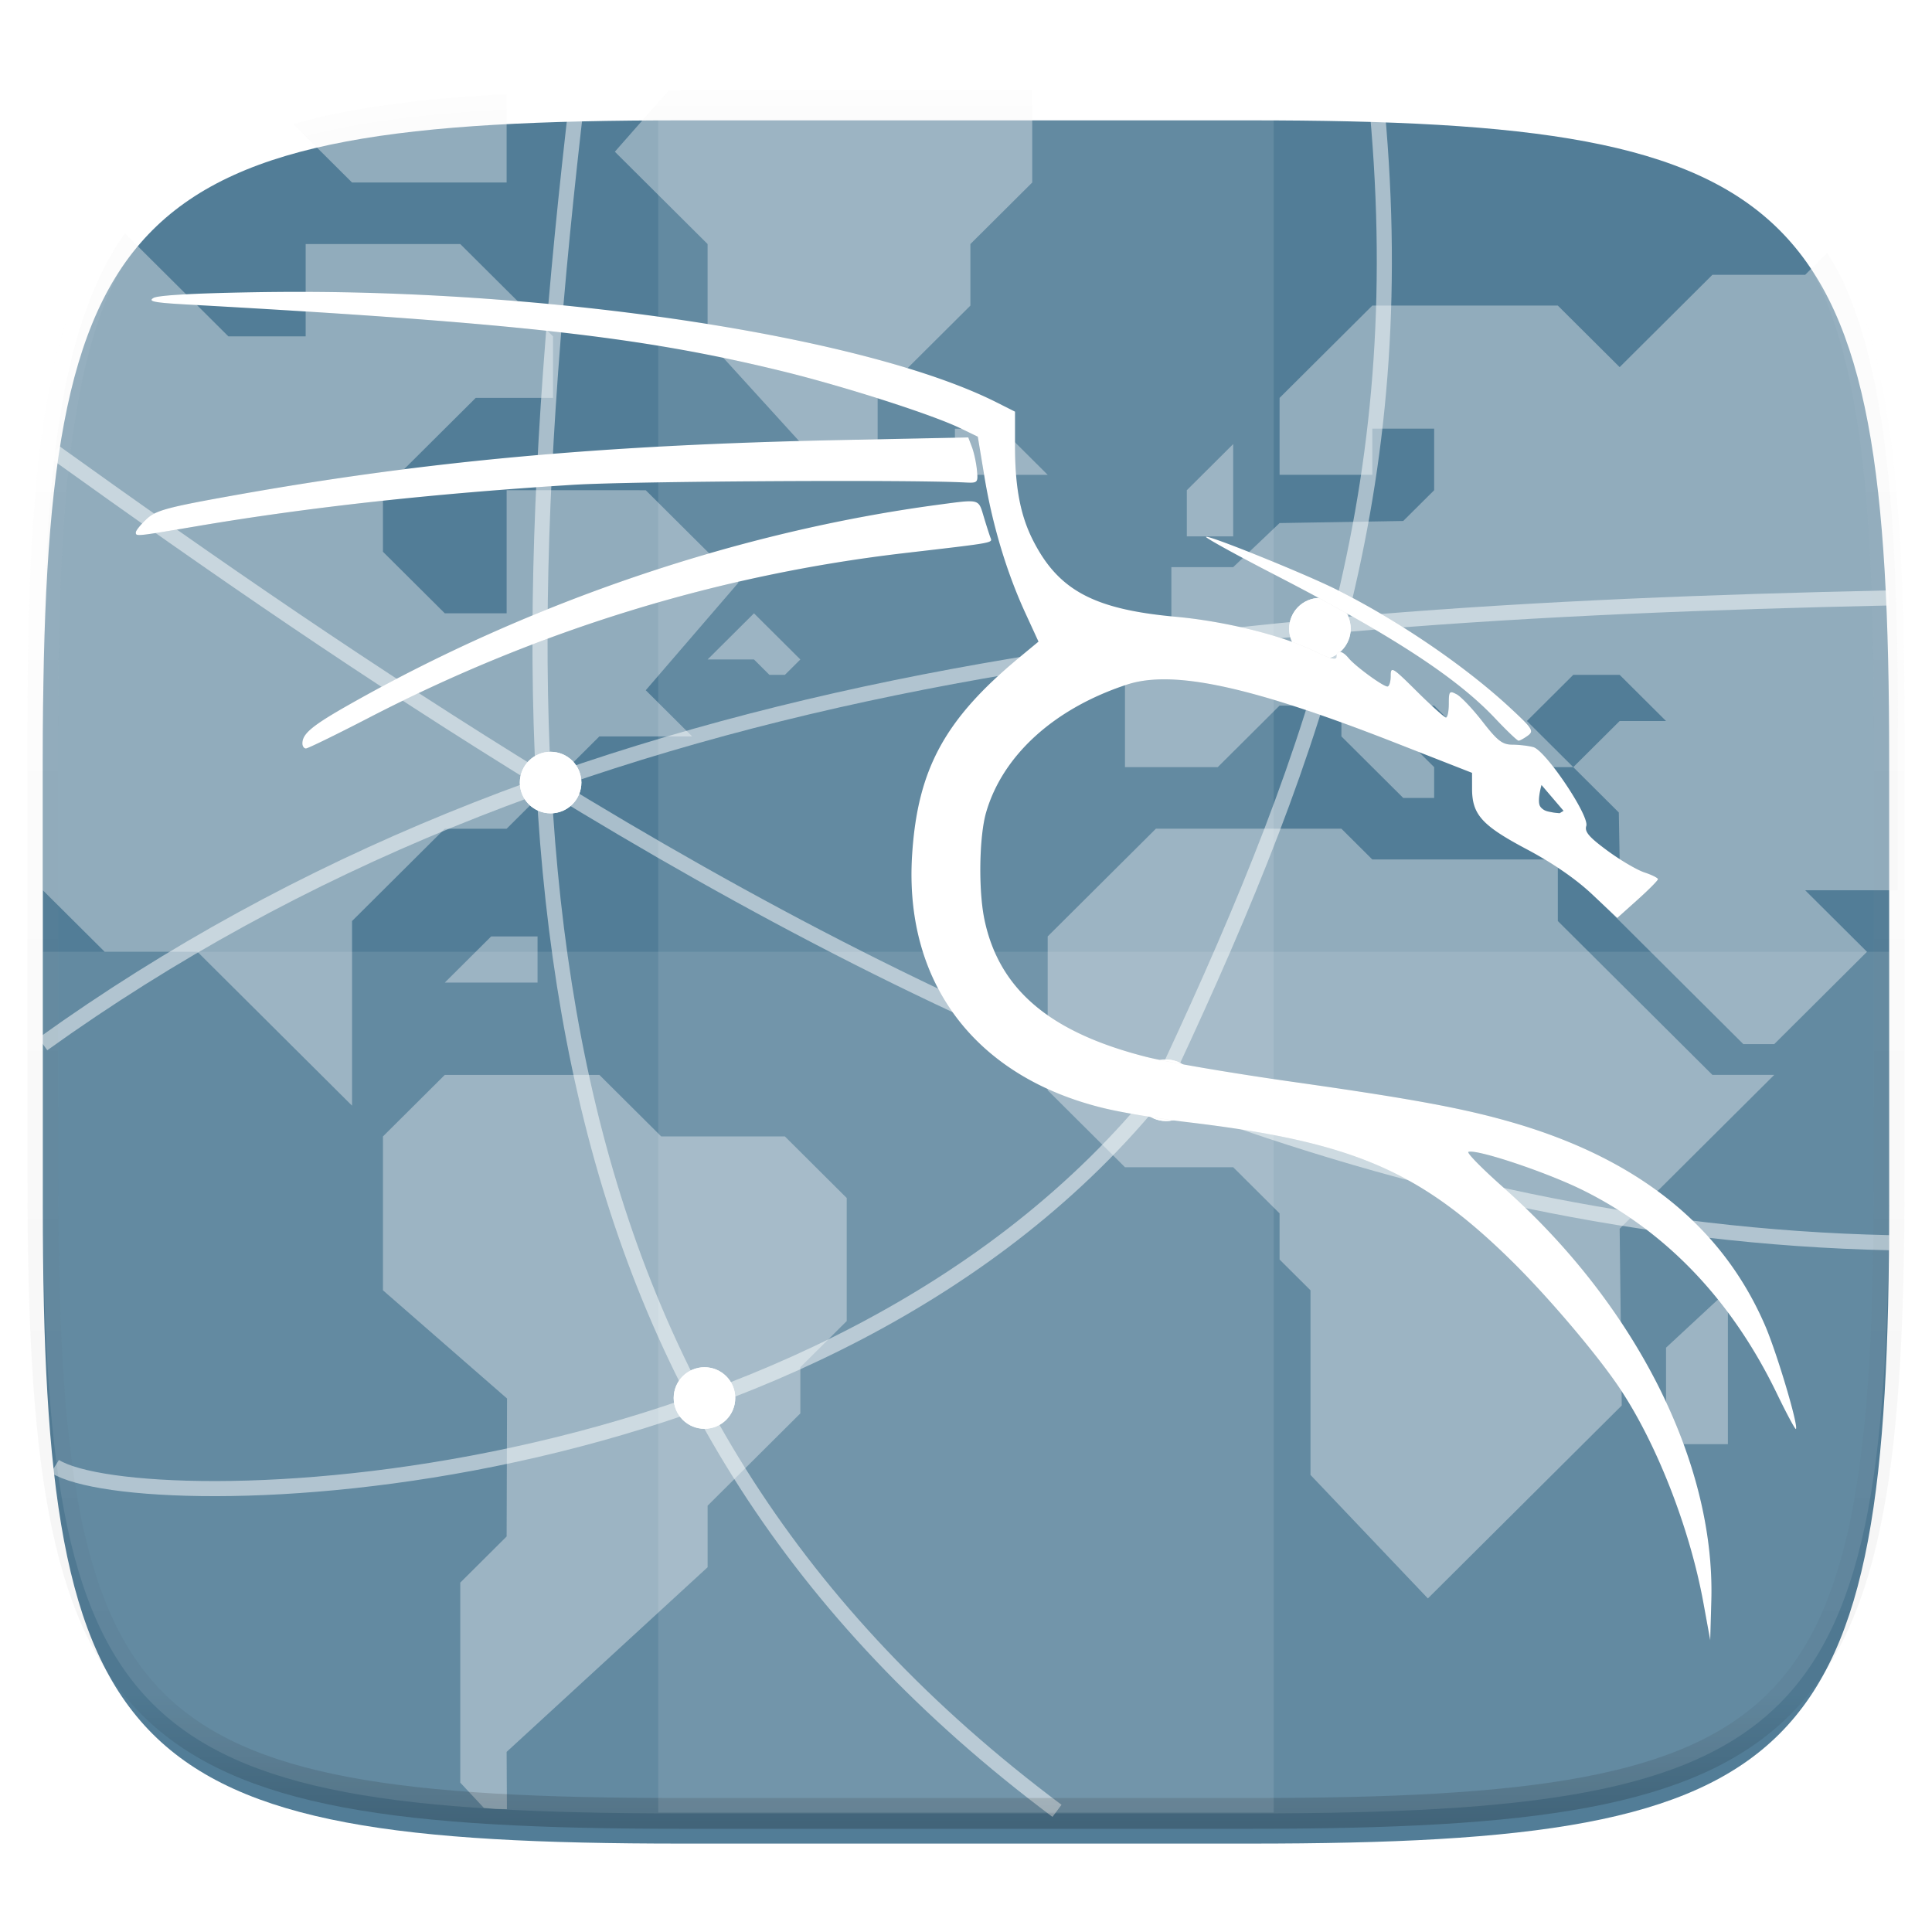 <svg xmlns="http://www.w3.org/2000/svg" style="isolation:isolate" width="256" height="256"><defs><filter id="a" width="270.648" height="254.338" x="-7.32" y="2.95" filterUnits="userSpaceOnUse"><feGaussianBlur xmlns="http://www.w3.org/2000/svg" in="SourceGraphic" stdDeviation="4.294"/><feOffset xmlns="http://www.w3.org/2000/svg" dy="4" result="pf_100_offsetBlur"/><feFlood xmlns="http://www.w3.org/2000/svg" flood-opacity=".4"/><feComposite xmlns="http://www.w3.org/2000/svg" in2="pf_100_offsetBlur" operator="in" result="pf_100_dropShadow"/><feBlend xmlns="http://www.w3.org/2000/svg" in="SourceGraphic" in2="pf_100_dropShadow"/></filter></defs><g filter="url(#a)"><linearGradient id="b" x1=".533" x2=".533" y1="1" gradientTransform="matrix(244.648 0 0 228.338 5.676 11.947)" gradientUnits="userSpaceOnUse"><stop offset="0%" stop-color="#527d97"/><stop offset="100%" stop-color="#527d97"/></linearGradient><path fill="url(#b)" d="M165.685 11.947c74.055 0 84.639 10.557 84.639 84.544v59.251c0 73.986-10.584 84.543-84.639 84.543h-75.37c-74.055 0-84.639-10.557-84.639-84.543V96.491c0-73.987 10.584-84.544 84.639-84.544h75.37z"/></g><g opacity=".4"><path fill="none" d="M166.444 11.95c74.406 0 85.04 10.557 85.04 84.544v59.251c0 73.986-10.634 84.543-85.04 84.543H90.719c-74.405 0-85.039-10.557-85.039-84.543V96.494c0-73.987 10.634-84.544 85.039-84.544h75.725z"/><path fill="#F7F7F7" fill-opacity=".961" d="M64.121 239.56c.55.036 1.021.098 1.581.131.435.025 1.027.011 1.468.035l-.039-7.592 26.629-24.465v-8.156l12.29-12.233v-6.115l6.144-6.117v-16.309l-8.193-8.156H87.614l-8.193-8.154H58.938l-8.195 8.154v20.389l16.443 14.34-.055 18.279-6.144 6.117v26.502l3.134 3.35zM99.904 81.267l-6.144 6.117h6.144l2.049 2.039h2.048l2.049-2.039-6.146-6.117zM177.742 109.809h-24.58l-14.338 14.271v20.388l10.241 10.194h14.339l6.145 6.116v6.116l4.097 4.077v24.465l15.556 16.365 25.688-25.567-.277-23.418 20.484-20.387h-8.194l-20.483-20.387v-8.155h-24.581l-4.097-4.078z"/><path fill="#F7F7F7" fill-opacity=".961" d="M251.484 117.964V96.493c0-9.248-.167-17.505-.603-24.875a197.93 197.93 0 0 0-.869-10.4c-.366-3.254-.812-6.298-1.352-9.147-.54-2.848-1.174-5.501-1.914-7.97-.739-2.469-1.585-4.756-2.551-6.871-.614-1.347-1.365-2.511-2.08-3.723l-2.922 2.908h-12.29l-12.29 12.233-8.193-8.155h-24.58l-12.29 12.233v10.193h12.29v-6.117h8.193v8.156l-4.098 4.076-16.385.276-6.146 5.841h-8.193v8.155l-6.146 6.117v12.23h12.29l8.195-8.154h8.193v4.078l8.192 8.155h4.098v-4.079l-8.193-8.154h8.193l8.192 8.154h10.242l-6.144-6.115 6.144-6.115h6.146l6.144 6.115h-6.144l-6.146 6.115 6.034 6.006.112 6.227h-8.193l24.581 24.465h4.095l4.097-4.076 8.193-8.157-8.193-8.154h12.291z"/><path fill="#F7F7F7" fill-opacity=".961" d="M157.259 71.073v-6.116l6.145-6.116v12.232h-6.145zM220.758 191.359v-12.784l8.194-7.604v20.388h-8.194zM136.775 11.95H90.718c-.789 0-1.348.049-2.123.051l-7.125 8.104 12.29 12.232V45.12l14.339 15.76h8.193v-8.154l12.29-12.233v-8.156l8.193-8.154V11.95zM126.533 56.802h6.146l6.145 6.116h-12.291v-6.116zM71.228 124.08h-6.145l-6.146 6.117h12.291v-6.117z"/><path fill="#F7F7F7" fill-opacity=".961" d="M16.585 30.96c-.107.152-.245.268-.35.422a39.514 39.514 0 0 0-3.267 5.848c-.965 2.115-1.811 4.402-2.551 6.871-.74 2.469-1.373 5.122-1.913 7.97-.54 2.849-.986 5.893-1.352 9.147a197.89 197.89 0 0 0-.87 10.4c-.436 7.37-.602 15.627-.602 24.875v21.471l8.193 8.154h12.29l20.485 20.389v-24.465l12.29-12.232h8.193l12.29-12.233h12.29l-6.144-6.117 12.29-14.269-12.29-12.233H67.131v16.309h-8.193l-8.195-8.155v-8.154l12.291-12.232h10.243v-8.157l-12.29-12.232H40.502v12.232H30.26L16.585 30.96zM67.131 12.515c-.429.023-1.005.008-1.429.033-3.705.217-7.189.5-10.461.863-3.272.364-6.334.808-9.199 1.344a80.758 80.758 0 0 0-7.159 1.699l7.765 7.729h20.483V12.515z"/></g><circle fill="#FFF" r="1" transform="translate(72.959 103.694) scale(4.078)" vector-effect="non-scaling-stroke"/><circle fill="#FFF" r="1" transform="translate(93.346 185.244) scale(4.078)" vector-effect="non-scaling-stroke"/><circle fill="#FFF" r="1" transform="translate(154.509 144.469) scale(4.078)" vector-effect="non-scaling-stroke"/><circle fill="#FFF" r="1" transform="translate(174.896 83.306) scale(4.078)" vector-effect="non-scaling-stroke"/><path fill="none" fill-rule="evenodd" stroke="#FFF" stroke-width="2" d="M5.68 138.353c68.415-49.089 150.868-57.085 244.65-59.124M7.252 59.908c20.973 15.048 41.693 29.384 65.226 43.833 53.234 32.684 112.819 59.511 177.852 60.924M155.018 141.411c20.097-43.077 32.367-78.596 27.252-129.117M140.057 239.946C70.119 187.607 64.499 114.679 76.551 12.294" vector-effect="non-scaling-stroke" opacity=".5"/><defs><filter id="c" width="20.732" height="20.732" x="62.59" y="93.33" filterUnits="userSpaceOnUse"><feGaussianBlur xmlns="http://www.w3.org/2000/svg" stdDeviation="2.7"/></filter></defs><circle fill="#FFF" r="1" transform="translate(72.959 103.694) scale(4.078)" vector-effect="non-scaling-stroke" filter="url(#c)"/><defs><filter id="d" width="20.732" height="20.732" x="82.98" y="174.88" filterUnits="userSpaceOnUse"><feGaussianBlur xmlns="http://www.w3.org/2000/svg" stdDeviation="2.7"/></filter></defs><circle fill="#FFF" r="1" transform="translate(93.346 185.244) scale(4.078)" vector-effect="non-scaling-stroke" filter="url(#d)"/><defs><filter id="e" width="20.732" height="20.732" x="144.14" y="134.1" filterUnits="userSpaceOnUse"><feGaussianBlur xmlns="http://www.w3.org/2000/svg" stdDeviation="2.7"/></filter></defs><circle fill="#FFF" r="1" transform="translate(154.509 144.469) scale(4.078)" vector-effect="non-scaling-stroke" filter="url(#e)"/><defs><filter id="f" width="20.732" height="20.732" x="164.53" y="72.94" filterUnits="userSpaceOnUse"><feGaussianBlur xmlns="http://www.w3.org/2000/svg" stdDeviation="2.7"/></filter></defs><circle fill="#FFF" r="1" transform="translate(174.896 83.306) scale(4.078)" vector-effect="non-scaling-stroke" filter="url(#f)"/><path fill="none" fill-rule="evenodd" stroke="#FFF" stroke-width="2" d="M153.937 144.278c-44.396 55.549-135.478 57.02-146.659 50.023" vector-effect="non-scaling-stroke" opacity=".5"/><g><defs><filter id="g" width="224.913" height="183.572" x="15.54" y="36.21" filterUnits="userSpaceOnUse"><feGaussianBlur xmlns="http://www.w3.org/2000/svg" stdDeviation="1.055"/></filter></defs><path fill="#0D0909" d="M38.463 38.673c-1.179.004-2.356.015-3.528.03-8.738.127-13.953.402-14.59.771-.795.46.071.633 4.362.871 43.963 2.441 60.281 4.269 78.997 8.852 8.093 1.981 19.771 5.722 23.51 7.531l2.349 1.136.893 5.389c1.045 6.308 2.931 12.583 5.391 17.939l1.758 3.826-2.454 2.03c-9.962 8.242-13.559 14.84-14.291 26.206-1.092 16.967 8.373 29.466 25.438 33.591 2.4.58 7.364 1.41 11.034 1.846 21.919 2.604 30.8 6.411 43.021 18.441 4.728 4.655 11.064 12.103 14.099 16.574 4.964 7.313 9.428 18.677 11.25 28.637l.911 4.986.147-5.243c.513-18.31-10.02-39.212-27.609-54.79-2.789-2.47-4.849-4.569-4.576-4.665 1.115-.393 10.31 2.68 15.102 5.046 11.065 5.462 19.773 14.578 25.765 26.972 1.295 2.678 2.431 4.794 2.525 4.7.374-.374-2.519-10.091-4.081-13.709-5.666-13.122-16.797-22.071-33.466-26.903-6.507-1.887-13.414-3.163-29.232-5.403-7.903-1.119-16.591-2.6-19.306-3.291-12.794-3.258-19.489-8.938-21.434-18.183-.818-3.893-.707-11.025.222-14.223 2.203-7.576 9.034-13.77 18.667-16.927 6.112-2.002 16.504.254 35.579 7.727l10.135 3.97.004 2.106c.003 3.423 1.311 4.873 7.222 8.006 3.445 1.826 6.506 3.933 8.673 5.968l3.347 3.146 2.694-2.416c1.482-1.329 2.695-2.554 2.695-2.721 0-.167-.806-.571-1.792-.896-.985-.325-3.192-1.622-4.904-2.882-2.438-1.796-3.044-2.504-2.799-3.276.43-1.354-5.388-10.009-7.023-10.447-.653-.175-1.901-.32-2.773-.324-1.325-.004-1.974-.509-3.952-3.055-1.302-1.677-2.84-3.302-3.418-3.611-.968-.518-1.052-.418-1.052 1.252 0 .997-.167 1.814-.372 1.814s-1.937-1.553-3.849-3.45c-3.282-3.257-3.477-3.373-3.477-2.053 0 .768-.196 1.397-.436 1.397-.583 0-4.259-2.689-5.143-3.763-.847-1.029-1.605-1.11-1.605-.173 0 .48-.878.253-2.951-.761-4.242-2.076-11.827-3.954-18.347-4.544-10.878-.984-15.585-3.519-18.952-10.205-1.639-3.255-2.345-6.982-2.345-12.388v-4.585l-2.438-1.228c-16.954-8.543-57.022-14.76-93.595-14.646v.001zM128.3 57.958l-17.045.353c-31.522.654-54.783 2.775-80.169 7.312-8.974 1.603-10.44 2.001-11.674 3.164-.776.731-1.412 1.517-1.412 1.747 0 .568-.114.579 8.26-.839 14.755-2.5 31.233-4.308 49.731-5.457 7.655-.476 44.372-.693 51.832-.308 1.751.091 1.792.049 1.624-1.657-.094-.962-.391-2.326-.659-3.032l-.488-1.283zm.197 8.464c-.798-.004-2.048.172-4.101.447-26.476 3.535-53.923 12.826-77.914 26.374-5.083 2.87-6.414 3.962-6.414 5.262 0 .369.211.672.469.672s4.011-1.831 8.34-4.07c22.476-11.624 46.297-18.945 70.992-21.821 12.105-1.409 11.649-1.327 11.367-2.062-.143-.373-.544-1.627-.891-2.785-.442-1.476-.518-2.006-1.848-2.017zm31.363 4.705a.14.14 0 0 0-.063.008c-.117.117 4.015 2.395 9.182 5.063 15.466 7.986 23.99 13.541 29.118 18.974 1.544 1.636 2.948 2.975 3.119 2.975.171 0 .723-.301 1.227-.67.84-.613.644-.922-2.34-3.687-6.007-5.567-14.799-11.555-23.013-15.674-4.01-2.01-16.21-6.948-17.23-6.993v.004zm44.398 32.891l2.921 3.421-.517.314s-.621-.044-.925-.104c-.403-.082-.836-.129-1.183-.35-.235-.15-.469-.362-.555-.628-.273-.846.259-2.653.259-2.653z" opacity=".3" filter="url(#g)"/><path fill="#FFF" d="M38.463 38.673c-1.179.004-2.356.015-3.528.03-8.738.127-13.953.402-14.59.771-.795.46.071.633 4.362.871 43.963 2.441 60.281 4.269 78.997 8.852 8.093 1.981 19.771 5.722 23.51 7.531l2.349 1.136.893 5.389c1.045 6.308 2.931 12.583 5.391 17.939l1.758 3.826-2.454 2.03c-9.962 8.242-13.559 14.84-14.291 26.206-1.092 16.967 8.373 29.466 25.438 33.591 2.4.58 7.364 1.41 11.034 1.846 21.919 2.604 30.8 6.411 43.021 18.441 4.728 4.655 11.064 12.103 14.099 16.574 4.964 7.313 9.428 18.677 11.25 28.637l.911 4.986.147-5.243c.513-18.31-10.02-39.212-27.609-54.79-2.789-2.47-4.849-4.569-4.576-4.665 1.115-.393 10.31 2.68 15.102 5.046 11.065 5.462 19.773 14.578 25.765 26.972 1.295 2.678 2.431 4.794 2.525 4.7.374-.374-2.519-10.091-4.081-13.709-5.666-13.122-16.797-22.071-33.466-26.903-6.507-1.887-13.414-3.163-29.232-5.403-7.903-1.119-16.591-2.6-19.306-3.291-12.794-3.258-19.489-8.938-21.434-18.183-.818-3.893-.707-11.025.222-14.223 2.203-7.576 9.034-13.77 18.667-16.927 6.112-2.002 16.504.254 35.579 7.727l10.135 3.97.004 2.106c.003 3.423 1.311 4.873 7.222 8.006 3.445 1.826 6.506 3.933 8.673 5.968l3.347 3.146 2.694-2.416c1.482-1.329 2.695-2.554 2.695-2.721 0-.167-.806-.571-1.792-.896-.985-.325-3.192-1.622-4.904-2.882-2.438-1.796-3.044-2.504-2.799-3.276.43-1.354-5.388-10.009-7.023-10.447-.653-.175-1.901-.32-2.773-.324-1.325-.004-1.974-.509-3.952-3.055-1.302-1.677-2.84-3.302-3.418-3.611-.968-.518-1.052-.418-1.052 1.252 0 .997-.167 1.814-.372 1.814s-1.937-1.553-3.849-3.45c-3.282-3.257-3.477-3.373-3.477-2.053 0 .768-.196 1.397-.436 1.397-.583 0-4.259-2.689-5.143-3.763-.847-1.029-1.605-1.11-1.605-.173 0 .48-.878.253-2.951-.761-4.242-2.076-11.827-3.954-18.347-4.544-10.878-.984-15.585-3.519-18.952-10.205-1.639-3.255-2.345-6.982-2.345-12.388v-4.585l-2.438-1.228c-16.954-8.543-57.022-14.76-93.595-14.646v.001zM128.3 57.958l-17.045.353c-31.522.654-54.783 2.775-80.169 7.312-8.974 1.603-10.44 2.001-11.674 3.164-.776.731-1.412 1.517-1.412 1.747 0 .568-.114.579 8.26-.839 14.755-2.5 31.233-4.308 49.731-5.457 7.655-.476 44.372-.693 51.832-.308 1.751.091 1.792.049 1.624-1.657-.094-.962-.391-2.326-.659-3.032l-.488-1.283zm.197 8.464c-.798-.004-2.048.172-4.101.447-26.476 3.535-53.923 12.826-77.914 26.374-5.083 2.87-6.414 3.962-6.414 5.262 0 .369.211.672.469.672s4.011-1.831 8.34-4.07c22.476-11.624 46.297-18.945 70.992-21.821 12.105-1.409 11.649-1.327 11.367-2.062-.143-.373-.544-1.627-.891-2.785-.442-1.476-.518-2.006-1.848-2.017zm31.363 4.705a.14.14 0 0 0-.063.008c-.117.117 4.015 2.395 9.182 5.063 15.466 7.986 23.99 13.541 29.118 18.974 1.544 1.636 2.948 2.975 3.119 2.975.171 0 .723-.301 1.227-.67.84-.613.644-.922-2.34-3.687-6.007-5.567-14.799-11.555-23.013-15.674-4.01-2.01-16.21-6.948-17.23-6.993v.004zm44.398 32.891l2.921 3.421-.517.314s-.621-.044-.925-.104c-.403-.082-.836-.129-1.183-.35-.235-.15-.469-.362-.555-.628-.273-.846.259-2.653.259-2.653z"/></g><g opacity=".4"><linearGradient id="h" x1=".517" x2=".517" y2="1"><stop offset="0%" stop-color="#fff"/><stop offset="12.5%" stop-opacity=".098" stop-color="#fff"/><stop offset="92.5%" stop-opacity=".098"/><stop offset="100%" stop-opacity=".498"/></linearGradient><path fill="none" stroke="url(#h)" stroke-linecap="round" stroke-linejoin="round" stroke-width="4.077" d="M165.685 11.947c74.055 0 84.639 10.557 84.639 84.544v59.251c0 73.986-10.584 84.543-84.639 84.543h-75.37c-74.055 0-84.639-10.557-84.639-84.543V96.491c0-73.987 10.584-84.544 84.639-84.544h75.37z" vector-effect="non-scaling-stroke"/></g><g opacity=".1"><path fill="#FFF" d="M87.22 11.83h81.549v228.338H87.22z"/></g><g opacity=".1"><path fill="#FFF" d="M5.676 126.116v29.626c0 73.986 10.584 84.543 84.639 84.543h75.37c74.055 0 84.639-10.557 84.639-84.543v-29.626H5.676z"/></g></svg>